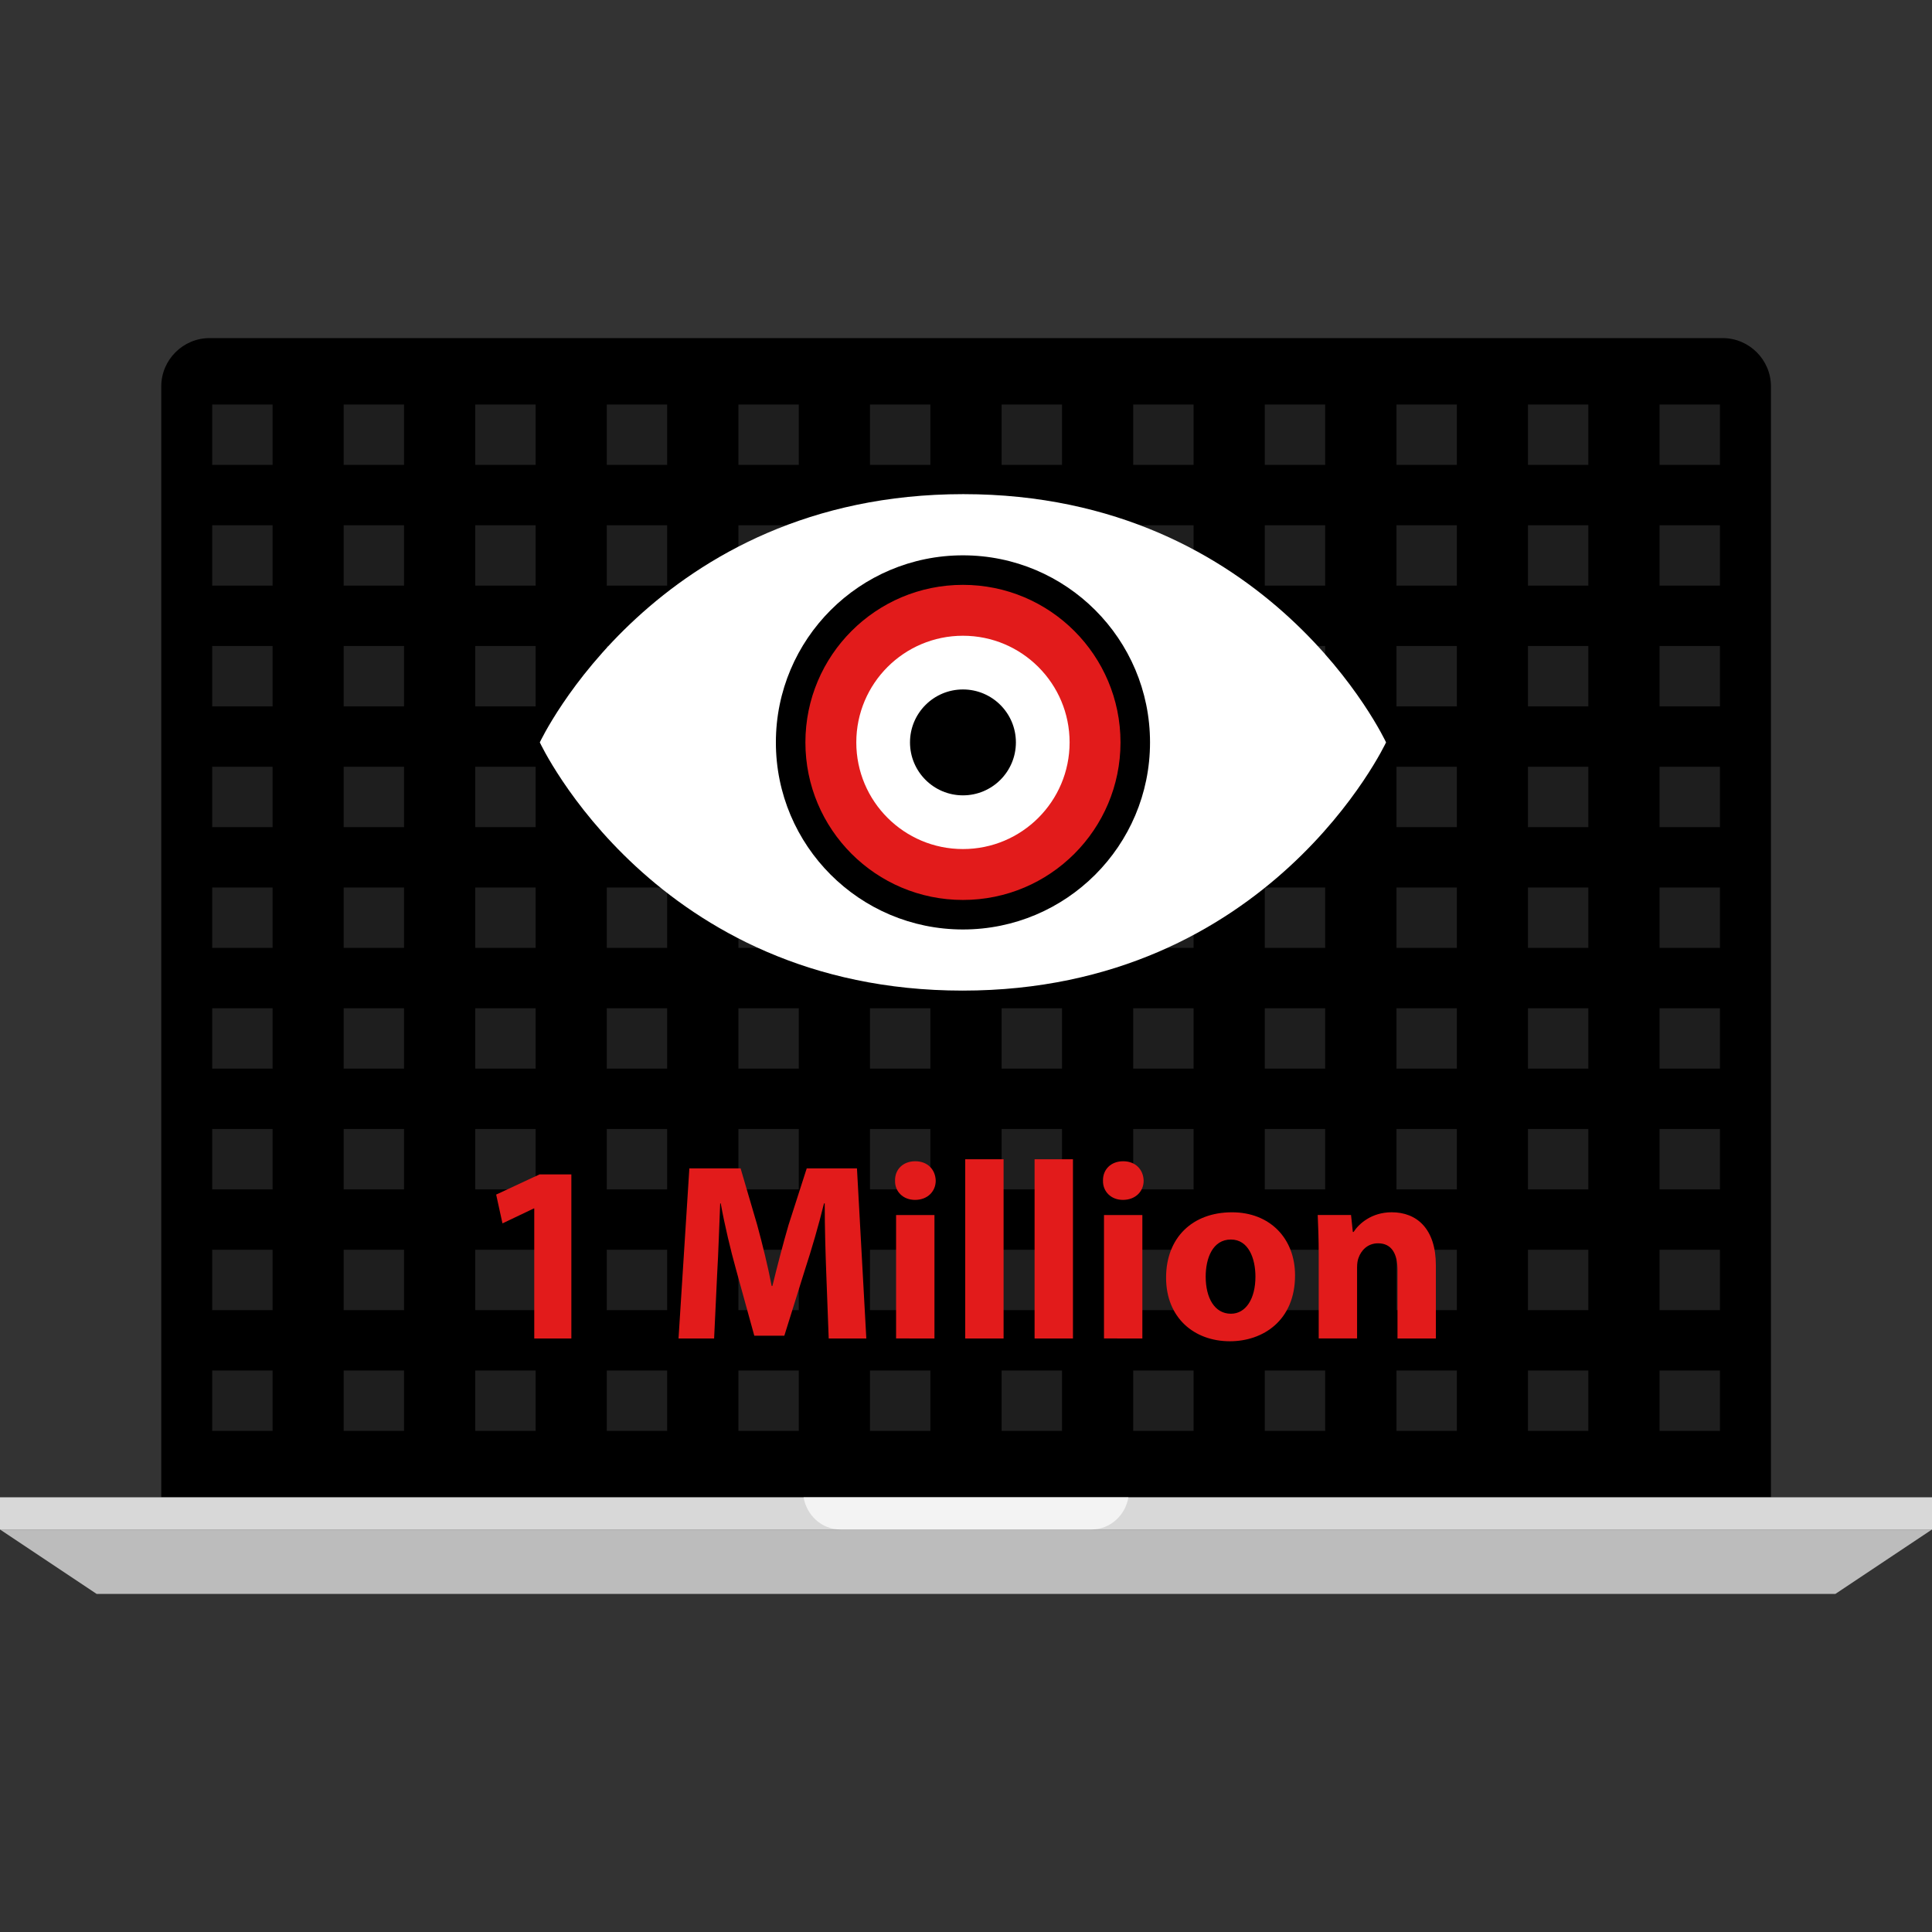 <?xml version="1.0" encoding="iso-8859-1"?>
<!-- Generator: Adobe Illustrator 19.0.0, SVG Export Plug-In . SVG Version: 6.00 Build 0)  -->
<svg version="1.1" id="Layer_1" xmlns="http://www.w3.org/2000/svg" xmlns:xlink="http://www.w3.org/1999/xlink" x="0px" y="0px"
	 viewBox="0 0 512 512" style="enable-background:new 0 0 512 512;" xml:space="preserve">
<rect x="0" y="0" width="512" height="512" fill="#333333" stroke="none"/>
<path d="M469.32,396.792V102.4c0-7.04-5.76-12.8-12.8-12.8H55.536c-7.04,0-12.8,5.76-12.8,12.8v294.392
	C42.736,396.792,470.384,396.792,469.32,396.792z"/>
<rect y="396.8" style="fill:#D8D8D8;" width="512" height="8.536"/>
<polygon style="fill:#BCBCBC;" points="486.4,422.4 25.6,422.4 0,405.328 512,405.328 "/>
<g style="opacity:0.7;">
	<path style="fill:#FFFFFF;" d="M299.04,396.8h-86.08c0.816,4.792,4.824,8.536,9.832,8.536H289.2
		C294.216,405.328,298.224,401.592,299.04,396.8z"/>
</g>
<g>
	<g style="opacity:0.12;">
		<rect x="56.24" y="107.2" style="fill:#FFFFFF;" width="16" height="16"/>
		<rect x="91.072" y="107.2" style="fill:#FFFFFF;" width="16" height="16"/>
		<rect x="125.944" y="107.2" style="fill:#FFFFFF;" width="16" height="16"/>
		<rect x="160.8" y="107.2" style="fill:#FFFFFF;" width="16" height="16"/>
		<rect x="195.688" y="107.2" style="fill:#FFFFFF;" width="16" height="16"/>
		<rect x="230.56" y="107.2" style="fill:#FFFFFF;" width="16" height="16"/>
		<rect x="265.44" y="107.2" style="fill:#FFFFFF;" width="16" height="16"/>
		<rect x="300.312" y="107.2" style="fill:#FFFFFF;" width="16" height="16"/>
		<rect x="335.184" y="107.2" style="fill:#FFFFFF;" width="16" height="16"/>
		<rect x="370.08" y="107.2" style="fill:#FFFFFF;" width="16" height="16"/>
		<rect x="404.928" y="107.2" style="fill:#FFFFFF;" width="16" height="16"/>
		<rect x="439.8" y="107.2" style="fill:#FFFFFF;" width="16" height="16"/>
		<rect x="56.24" y="139.2" style="fill:#FFFFFF;" width="16" height="16"/>
		<rect x="91.072" y="139.2" style="fill:#FFFFFF;" width="16" height="16"/>
		<rect x="125.944" y="139.2" style="fill:#FFFFFF;" width="16" height="16"/>
		<rect x="160.8" y="139.2" style="fill:#FFFFFF;" width="16" height="16"/>
		<rect x="195.688" y="139.2" style="fill:#FFFFFF;" width="16" height="16"/>
		<rect x="230.56" y="139.2" style="fill:#FFFFFF;" width="16" height="16"/>
		<rect x="265.44" y="139.2" style="fill:#FFFFFF;" width="16" height="16"/>
		<rect x="300.312" y="139.2" style="fill:#FFFFFF;" width="16" height="16"/>
		<rect x="335.184" y="139.2" style="fill:#FFFFFF;" width="16" height="16"/>
		<rect x="370.08" y="139.2" style="fill:#FFFFFF;" width="16" height="16"/>
		<rect x="404.928" y="139.2" style="fill:#FFFFFF;" width="16" height="16"/>
		<rect x="439.8" y="139.2" style="fill:#FFFFFF;" width="16" height="16"/>
		<rect x="56.24" y="171.2" style="fill:#FFFFFF;" width="16" height="16"/>
		<rect x="91.072" y="171.2" style="fill:#FFFFFF;" width="16" height="16"/>
		<rect x="125.944" y="171.2" style="fill:#FFFFFF;" width="16" height="16"/>
		<rect x="160.8" y="171.2" style="fill:#FFFFFF;" width="16" height="16"/>
		<rect x="195.688" y="171.2" style="fill:#FFFFFF;" width="16" height="16"/>
		<rect x="230.56" y="171.2" style="fill:#FFFFFF;" width="16" height="16"/>
		<rect x="265.44" y="171.2" style="fill:#FFFFFF;" width="16" height="16"/>
		<rect x="300.312" y="171.2" style="fill:#FFFFFF;" width="16" height="16"/>
		<rect x="335.184" y="171.2" style="fill:#FFFFFF;" width="16" height="16"/>
		<rect x="370.08" y="171.2" style="fill:#FFFFFF;" width="16" height="16"/>
		<rect x="404.928" y="171.2" style="fill:#FFFFFF;" width="16" height="16"/>
		<rect x="439.8" y="171.2" style="fill:#FFFFFF;" width="16" height="16"/>
		<rect x="56.24" y="203.2" style="fill:#FFFFFF;" width="16" height="16"/>
		<rect x="91.072" y="203.2" style="fill:#FFFFFF;" width="16" height="16"/>
		<rect x="125.944" y="203.2" style="fill:#FFFFFF;" width="16" height="16"/>
		<rect x="160.8" y="203.2" style="fill:#FFFFFF;" width="16" height="16"/>
		<rect x="195.688" y="203.2" style="fill:#FFFFFF;" width="16" height="16"/>
		<rect x="230.56" y="203.2" style="fill:#FFFFFF;" width="16" height="16"/>
		<rect x="265.44" y="203.2" style="fill:#FFFFFF;" width="16" height="16"/>
		<rect x="300.312" y="203.2" style="fill:#FFFFFF;" width="16" height="16"/>
		<rect x="335.184" y="203.2" style="fill:#FFFFFF;" width="16" height="16"/>
		<rect x="370.08" y="203.2" style="fill:#FFFFFF;" width="16" height="16"/>
		<rect x="404.928" y="203.2" style="fill:#FFFFFF;" width="16" height="16"/>
		<rect x="439.8" y="203.2" style="fill:#FFFFFF;" width="16" height="16"/>
		<rect x="56.24" y="235.2" style="fill:#FFFFFF;" width="16" height="16"/>
		<rect x="91.072" y="235.2" style="fill:#FFFFFF;" width="16" height="16"/>
		<rect x="125.944" y="235.2" style="fill:#FFFFFF;" width="16" height="16"/>
		<rect x="160.8" y="235.2" style="fill:#FFFFFF;" width="16" height="16"/>
		<rect x="195.688" y="235.2" style="fill:#FFFFFF;" width="16" height="16"/>
		<rect x="230.56" y="235.2" style="fill:#FFFFFF;" width="16" height="16"/>
		<rect x="265.44" y="235.2" style="fill:#FFFFFF;" width="16" height="16"/>
		<rect x="300.312" y="235.2" style="fill:#FFFFFF;" width="16" height="16"/>
		<rect x="335.184" y="235.2" style="fill:#FFFFFF;" width="16" height="16"/>
		<rect x="370.08" y="235.2" style="fill:#FFFFFF;" width="16" height="16"/>
		<rect x="404.928" y="235.2" style="fill:#FFFFFF;" width="16" height="16"/>
		<rect x="439.8" y="235.2" style="fill:#FFFFFF;" width="16" height="16"/>
		<rect x="56.24" y="267.2" style="fill:#FFFFFF;" width="16" height="16"/>
		<rect x="91.072" y="267.2" style="fill:#FFFFFF;" width="16" height="16"/>
		<rect x="125.944" y="267.2" style="fill:#FFFFFF;" width="16" height="16"/>
		<rect x="160.8" y="267.2" style="fill:#FFFFFF;" width="16" height="16"/>
		<rect x="195.688" y="267.2" style="fill:#FFFFFF;" width="16" height="16"/>
		<rect x="230.56" y="267.2" style="fill:#FFFFFF;" width="16" height="16"/>
		<rect x="265.44" y="267.2" style="fill:#FFFFFF;" width="16" height="16"/>
		<rect x="300.312" y="267.2" style="fill:#FFFFFF;" width="16" height="16"/>
		<rect x="335.184" y="267.2" style="fill:#FFFFFF;" width="16" height="16"/>
		<rect x="370.08" y="267.2" style="fill:#FFFFFF;" width="16" height="16"/>
		<rect x="404.928" y="267.2" style="fill:#FFFFFF;" width="16" height="16"/>
		<rect x="439.8" y="267.2" style="fill:#FFFFFF;" width="16" height="16"/>
		<rect x="56.24" y="299.2" style="fill:#FFFFFF;" width="16" height="16"/>
		<rect x="91.072" y="299.2" style="fill:#FFFFFF;" width="16" height="16"/>
		<rect x="125.944" y="299.2" style="fill:#FFFFFF;" width="16" height="16"/>
		<rect x="160.8" y="299.2" style="fill:#FFFFFF;" width="16" height="16"/>
		<rect x="195.688" y="299.2" style="fill:#FFFFFF;" width="16" height="16"/>
		<rect x="230.56" y="299.2" style="fill:#FFFFFF;" width="16" height="16"/>
		<rect x="265.44" y="299.2" style="fill:#FFFFFF;" width="16" height="16"/>
		<rect x="300.312" y="299.2" style="fill:#FFFFFF;" width="16" height="16"/>
		<rect x="335.184" y="299.2" style="fill:#FFFFFF;" width="16" height="16"/>
		<rect x="370.08" y="299.2" style="fill:#FFFFFF;" width="16" height="16"/>
		<rect x="404.928" y="299.2" style="fill:#FFFFFF;" width="16" height="16"/>
		<rect x="439.8" y="299.2" style="fill:#FFFFFF;" width="16" height="16"/>
		<rect x="56.24" y="331.2" style="fill:#FFFFFF;" width="16" height="16"/>
		<rect x="91.072" y="331.2" style="fill:#FFFFFF;" width="16" height="16"/>
		<rect x="125.944" y="331.2" style="fill:#FFFFFF;" width="16" height="16"/>
		<rect x="160.8" y="331.2" style="fill:#FFFFFF;" width="16" height="16"/>
		<rect x="195.688" y="331.2" style="fill:#FFFFFF;" width="16" height="16"/>
		<rect x="230.56" y="331.2" style="fill:#FFFFFF;" width="16" height="16"/>
		<rect x="265.44" y="331.2" style="fill:#FFFFFF;" width="16" height="16"/>
		<rect x="300.312" y="331.2" style="fill:#FFFFFF;" width="16" height="16"/>
		<rect x="335.184" y="331.2" style="fill:#FFFFFF;" width="16" height="16"/>
		<rect x="370.08" y="331.2" style="fill:#FFFFFF;" width="16" height="16"/>
		<rect x="404.928" y="331.2" style="fill:#FFFFFF;" width="16" height="16"/>
		<rect x="439.8" y="331.2" style="fill:#FFFFFF;" width="16" height="16"/>
		<rect x="56.24" y="363.2" style="fill:#FFFFFF;" width="16" height="16"/>
		<rect x="91.072" y="363.2" style="fill:#FFFFFF;" width="16" height="16"/>
		<rect x="125.944" y="363.2" style="fill:#FFFFFF;" width="16" height="16"/>
		<rect x="160.8" y="363.2" style="fill:#FFFFFF;" width="16" height="16"/>
		<rect x="195.688" y="363.2" style="fill:#FFFFFF;" width="16" height="16"/>
		<rect x="230.56" y="363.2" style="fill:#FFFFFF;" width="16" height="16"/>
		<rect x="265.44" y="363.2" style="fill:#FFFFFF;" width="16" height="16"/>
		<rect x="300.312" y="363.2" style="fill:#FFFFFF;" width="16" height="16"/>
		<rect x="335.184" y="363.2" style="fill:#FFFFFF;" width="16" height="16"/>
		<rect x="370.08" y="363.2" style="fill:#FFFFFF;" width="16" height="16"/>
		<rect x="404.928" y="363.2" style="fill:#FFFFFF;" width="16" height="16"/>
		<rect x="439.8" y="363.2" style="fill:#FFFFFF;" width="16" height="16"/>
	</g>
	<path style="fill:#FFFFFF;" d="M255.28,130.952c-81.48,0-112.224,65.784-112.224,65.784s30.56,65.784,112.04,65.784
		s112.224-65.784,112.224-65.784S336.768,130.952,255.28,130.952z"/>
</g>
<circle cx="255.192" cy="196.744" r="49.576"/>
<circle style="fill:#E21B1B;" cx="255.192" cy="196.744" r="41.752"/>
<circle style="fill:#FFFFFF;" cx="255.192" cy="196.744" r="28.264"/>
<circle cx="255.192" cy="196.744" r="14.032"/>
<g>
	<path style="fill:#E21B1B;" d="M141.592,320.256h-0.136l-8.296,3.952l-1.672-7.632l11.504-5.352h8.424v43.488h-9.832v-34.456
		L141.592,320.256L141.592,320.256z"/>
	<path style="fill:#E21B1B;" d="M218.968,337.448c-0.2-5.424-0.408-11.976-0.408-18.528h-0.192
		c-1.408,5.752-3.28,12.168-5.016,17.464l-5.496,17.592h-7.96l-4.816-17.464c-1.472-5.28-3.008-11.704-4.08-17.592h-0.144
		c-0.264,6.088-0.464,13.048-0.8,18.664l-0.808,17.128h-9.432l2.872-45.088h13.576l4.416,15.048
		c1.408,5.216,2.816,10.84,3.816,16.128h0.2c1.272-5.216,2.816-11.168,4.28-16.184l4.816-14.984h13.312l2.48,45.088h-9.968
		L218.968,337.448z"/>
	<path style="fill:#E21B1B;" d="M247.976,312.896c0,2.816-2.144,5.088-5.488,5.088c-3.216,0-5.36-2.272-5.288-5.088
		c-0.072-2.936,2.072-5.152,5.352-5.152S247.904,309.96,247.976,312.896z M237.472,354.704V322h10.168v32.712L237.472,354.704
		L237.472,354.704z"/>
	<path style="fill:#E21B1B;" d="M255.792,307.216h10.168v47.496h-10.168C255.792,354.712,255.792,307.216,255.792,307.216z"/>
	<path style="fill:#E21B1B;" d="M274.176,307.216h10.168v47.496h-10.168V307.216z"/>
	<path style="fill:#E21B1B;" d="M303.08,312.896c0,2.816-2.144,5.088-5.496,5.088c-3.2,0-5.344-2.272-5.28-5.088
		c-0.064-2.936,2.08-5.152,5.352-5.152C300.936,307.744,303.008,309.96,303.08,312.896z M292.568,354.704V322h10.168v32.712
		L292.568,354.704L292.568,354.704z"/>
	<path style="fill:#E21B1B;" d="M343.2,337.984c0,11.976-8.496,17.464-17.256,17.464c-9.568,0-16.92-6.288-16.92-16.856
		c0-10.56,6.952-17.32,17.456-17.32C336.512,321.264,343.2,328.152,343.2,337.984z M319.52,338.32c0,5.616,2.344,9.832,6.688,9.832
		c3.944,0,6.496-3.944,6.496-9.832c0-4.88-1.872-9.832-6.496-9.832C321.328,328.488,319.52,333.504,319.52,338.32z"/>
	<path style="fill:#E21B1B;" d="M349.472,332.432c0-4.088-0.136-7.56-0.264-10.44h8.832l0.472,4.488h0.2
		c1.336-2.08,4.68-5.216,10.104-5.216c6.688,0,11.704,4.416,11.704,14.048v19.4h-10.168v-18.128c0-4.216-1.48-7.096-5.152-7.096
		c-2.816,0-4.488,1.936-5.16,3.816c-0.264,0.6-0.4,1.608-0.4,2.536v18.864h-10.168V332.432z"/>
</g>
<g>
</g>
<g>
</g>
<g>
</g>
<g>
</g>
<g>
</g>
<g>
</g>
<g>
</g>
<g>
</g>
<g>
</g>
<g>
</g>
<g>
</g>
<g>
</g>
<g>
</g>
<g>
</g>
<g>
</g>
</svg>
